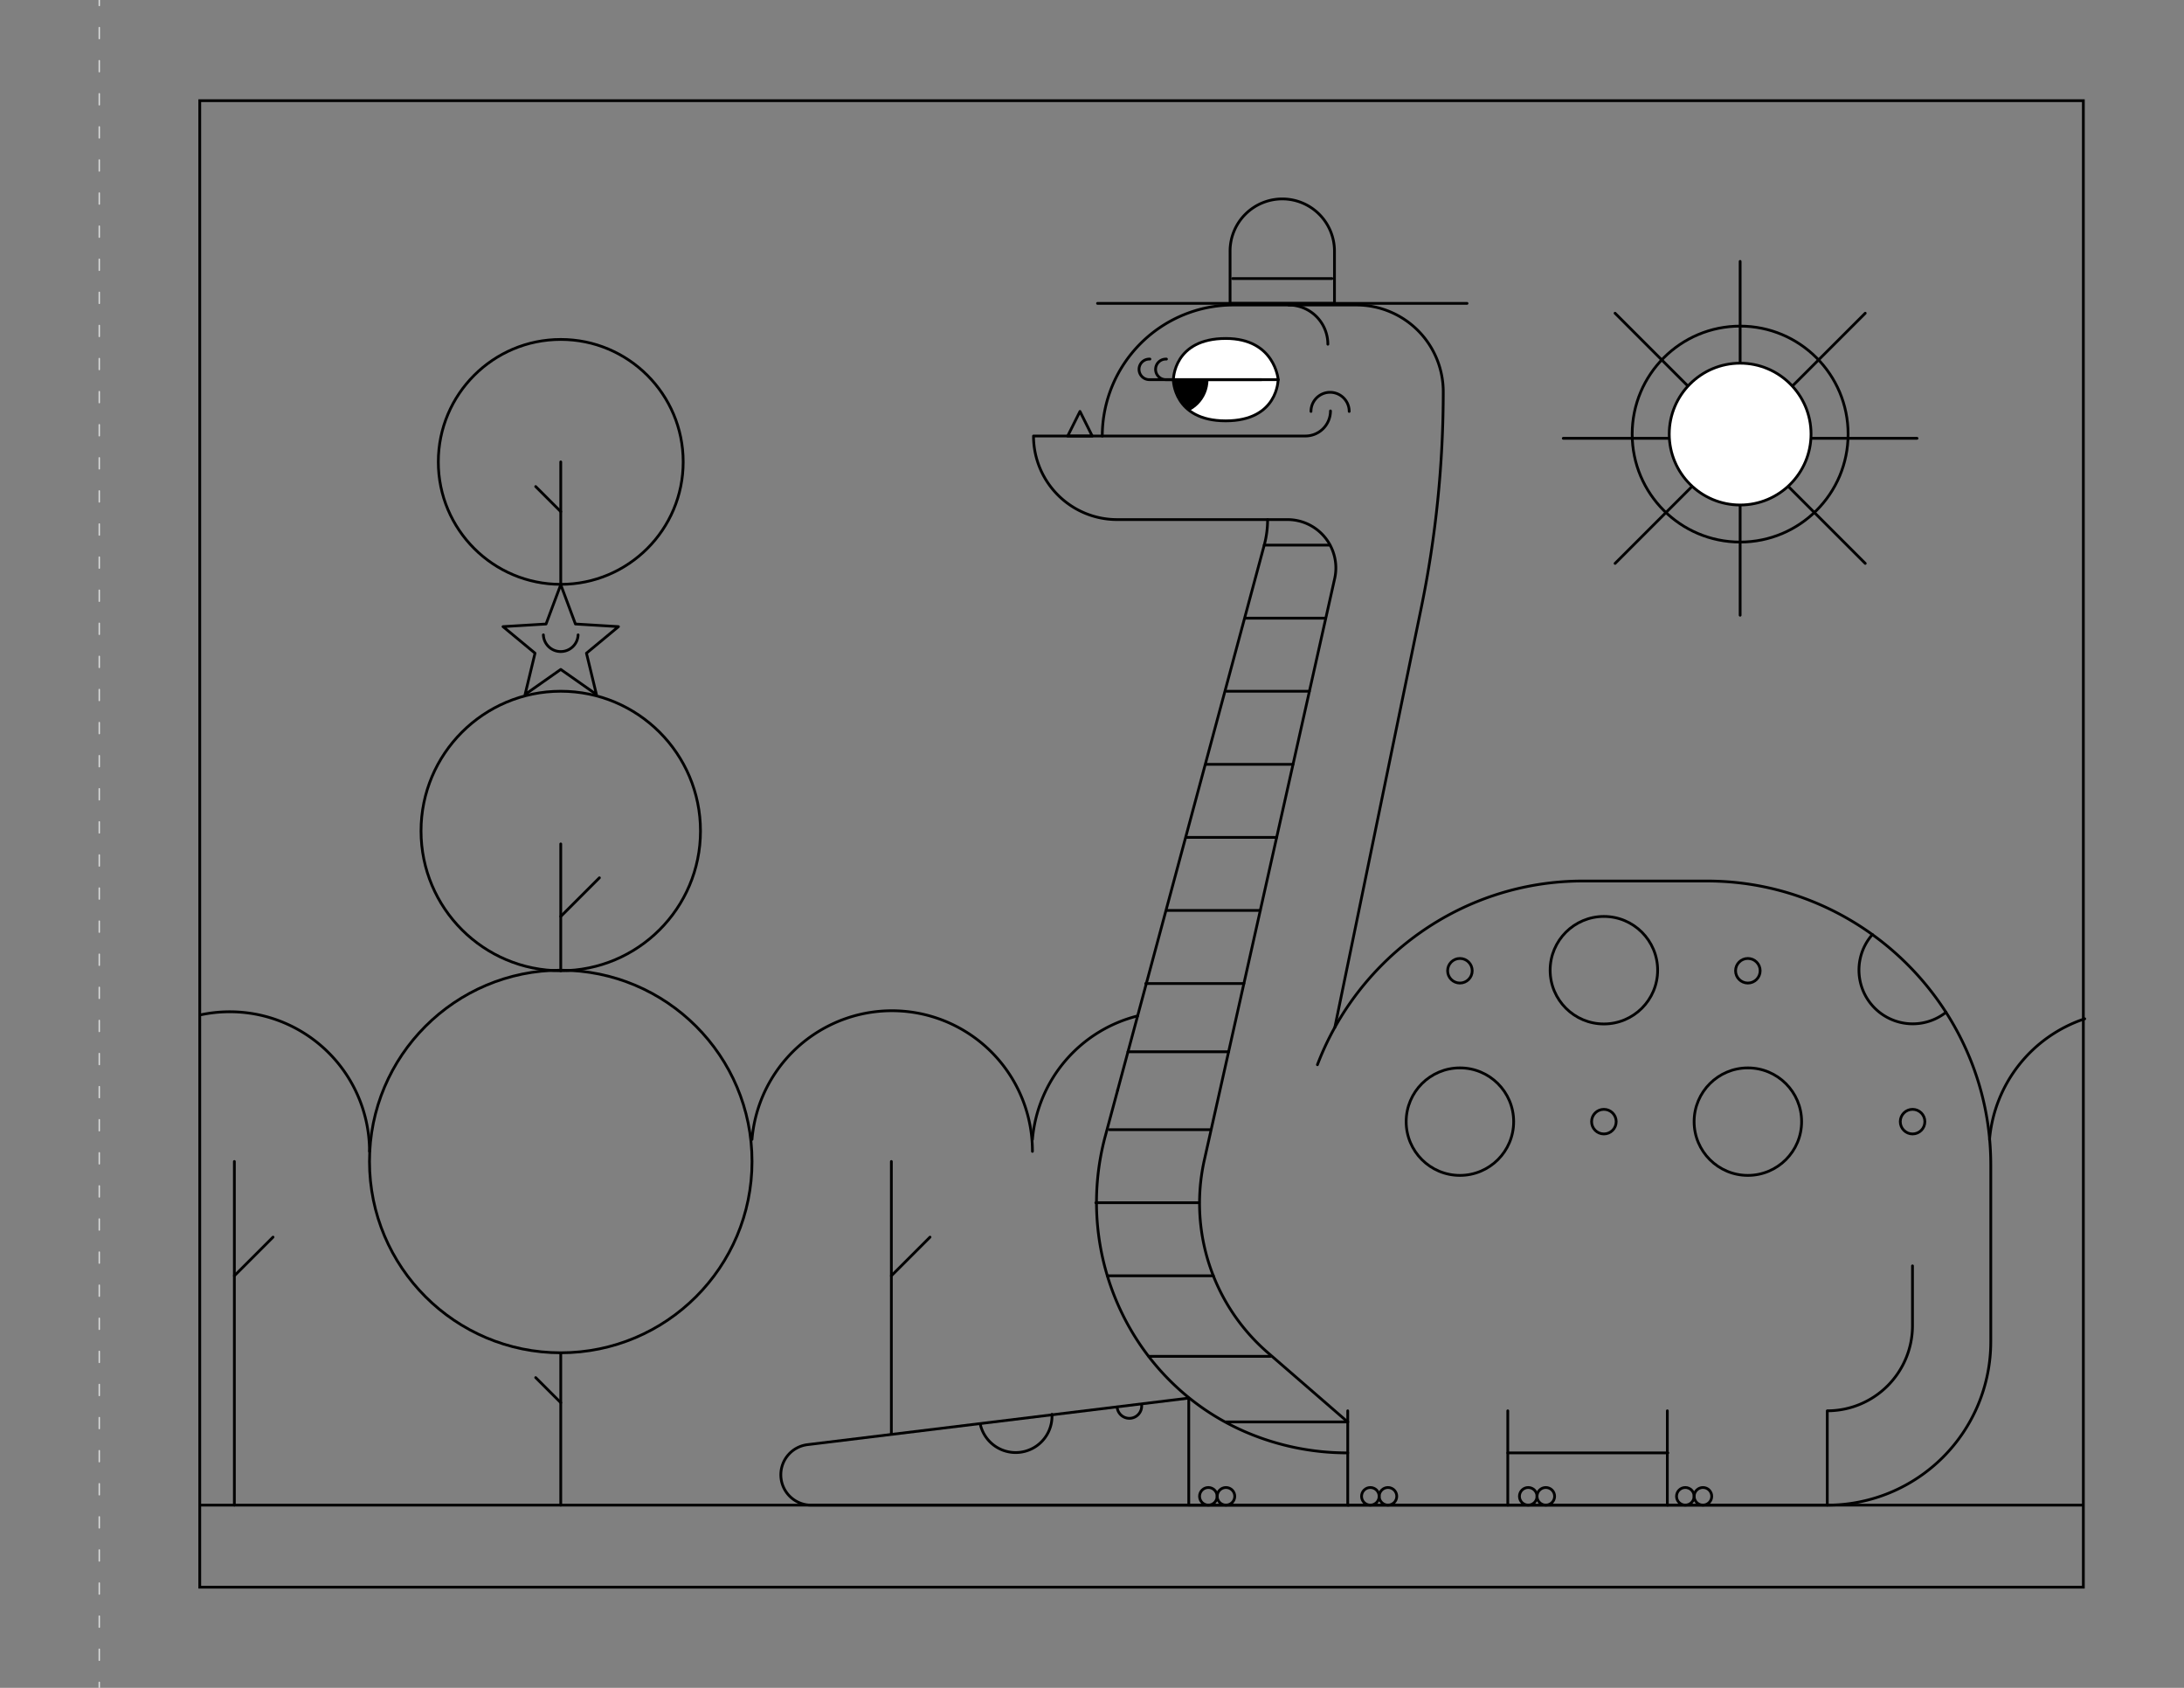<svg xmlns="http://www.w3.org/2000/svg" xmlns:xlink="http://www.w3.org/1999/xlink" viewBox="0 0 792 612"><rect x="0" y="0" width="792" height="612" fill="#808080" stroke="none"/><defs><style>.cls-1,.cls-2,.cls-5,.cls-6{fill:none;}.cls-2,.cls-3{stroke:#000;}.cls-2,.cls-3,.cls-5,.cls-6{stroke-linecap:round;stroke-linejoin:round;}.cls-3{fill:#fff;}.cls-4{clip-path:url(#clip-path);}.cls-5,.cls-6{stroke:#dddede;stroke-width:0.5px;}.cls-6{stroke-dasharray:4 8;}</style><clipPath id="clip-path"><path class="cls-1" d="M425.52,137.66s0,14.94,19,14.94c17.83,0,19-14.94,19-14.94Z"/></clipPath></defs><g id="art"><path class="cls-2" d="M477.75,386.06c14.76-38.83,52.42-66.61,96.26-66.61h45c56.61,0,102.92,46.32,102.92,102.92v64.12a59.26,59.26,0,0,1-59.26,59.26h0"/><path class="cls-2" d="M488.74,526.81h0a93.22,93.22,0,0,1-37.09-7.61c-41.23-17.83-62.51-63.85-50.84-107.22l4.49-16.69"/><polyline class="cls-2" points="546.78 511.55 546.78 545.75 488.74 545.75 488.74 511.55"/><path class="cls-2" d="M604.64,511.55v34.2h58v-34.2h0a30.89,30.89,0,0,0,30.9-30.89V459"/><line class="cls-2" x1="546.78" y1="526.81" x2="604.82" y2="526.81"/><line class="cls-2" x1="546.78" y1="545.75" x2="604.82" y2="545.75"/><path class="cls-2" d="M431.07,545.75H294.16a11,11,0,0,1-11-11h0a11,11,0,0,1,9.68-10.93l138.25-16.88v38.83h58"/><path class="cls-2" d="M459.68,188.42h0a35.5,35.5,0,0,1-1.22,9.23L405.3,395.29"/><path class="cls-2" d="M482.48,149a9.09,9.09,0,0,1-9.1,9.09H374.79a30.31,30.31,0,0,0,30.3,30.31h61.75A17.54,17.54,0,0,1,484,209.8L436.73,420.66A71.62,71.62,0,0,0,435,436.31h0a71.63,71.63,0,0,0,24.71,54.12l29,25.15"/><path class="cls-2" d="M399.73,158.11h0a47.52,47.52,0,0,1,47.51-47.51h44.69a31.45,31.45,0,0,1,31.45,31.45h0a389.15,389.15,0,0,1-8,78.43l-31.31,152"/><path class="cls-2" d="M467.33,110.6a14.21,14.21,0,0,1,14.2,14.21"/><path class="cls-2" d="M475.41,149.18a6.93,6.93,0,0,1,13.86,0"/><polygon class="cls-2" points="396.1 158.12 387.17 158.12 391.64 149.18 396.1 158.12"/><path class="cls-3" d="M463.49,137.66s0,14.94-19,14.94-19-14.94-19-14.94"/><path class="cls-3" d="M425.52,137.66s0-14.93,19-14.93c17.83,0,19,14.93,19,14.93"/><path class="cls-2" d="M463.49,137.66H422.8a3.73,3.73,0,0,1-3.74-3.74h0a3.72,3.72,0,0,1,3.72-3.72H423"/><g class="cls-4"><circle cx="425.52" cy="137.66" r="12.71"/></g><path class="cls-2" d="M457.49,137.66H416.8a3.73,3.73,0,0,1-3.74-3.74h0a3.71,3.71,0,0,1,3.72-3.72H417"/><circle class="cls-2" cx="438.19" cy="542.55" r="3.19"/><circle class="cls-2" cx="444.58" cy="542.55" r="3.19"/><circle class="cls-2" cx="496.94" cy="542.55" r="3.19"/><circle class="cls-2" cx="503.33" cy="542.55" r="3.19"/><circle class="cls-2" cx="611.16" cy="542.55" r="3.19"/><circle class="cls-2" cx="617.55" cy="542.55" r="3.19"/><circle class="cls-2" cx="554.19" cy="542.55" r="3.19"/><circle class="cls-2" cx="560.57" cy="542.55" r="3.19"/><path class="cls-2" d="M381.48,512.83a13.17,13.17,0,0,1-26,3.58"/><circle class="cls-2" cx="529.42" cy="406.7" r="19.49"/><circle class="cls-2" cx="581.63" cy="351.79" r="19.49"/><circle class="cls-2" cx="633.84" cy="406.7" r="19.49"/><path class="cls-2" d="M705.69,367.05A19.49,19.49,0,0,1,679,338.86"/><circle class="cls-2" cx="529.42" cy="351.99" r="4.46"/><circle class="cls-2" cx="633.84" cy="351.99" r="4.46"/><circle class="cls-2" cx="581.63" cy="406.7" r="4.46"/><path class="cls-2" d="M414,509.41a4.46,4.46,0,0,1-8.89.8"/><circle class="cls-2" cx="693.57" cy="406.7" r="4.46"/><line class="cls-2" x1="458.46" y1="197.65" x2="482.28" y2="197.65"/><line class="cls-2" x1="444.85" y1="250.64" x2="474.81" y2="250.64"/><line class="cls-2" x1="451.68" y1="224.15" x2="480.64" y2="224.15"/><line class="cls-2" x1="430.2" y1="303.63" x2="462.94" y2="303.63"/><line class="cls-2" x1="415.49" y1="356.62" x2="451.07" y2="356.62"/><line class="cls-2" x1="402.31" y1="409.61" x2="438.69" y2="409.61"/><line class="cls-2" x1="401.57" y1="462.59" x2="440" y2="462.59"/><line class="cls-2" x1="397.39" y1="436.1" x2="434.82" y2="436.1"/><line class="cls-2" x1="409.04" y1="381.36" x2="445.53" y2="381.36"/><line class="cls-2" x1="423.14" y1="330.12" x2="457.01" y2="330.12"/><line class="cls-2" x1="437.34" y1="277.14" x2="468.87" y2="277.14"/><line class="cls-2" x1="444.58" y1="515.58" x2="488.74" y2="515.58"/><line class="cls-2" x1="416.61" y1="491.8" x2="460.77" y2="491.8"/><circle class="cls-2" cx="203.35" cy="421.15" r="69.36"/><circle class="cls-2" cx="203.35" cy="301.31" r="50.67"/><line class="cls-2" x1="203.35" y1="306" x2="203.35" y2="351.99"/><line class="cls-2" x1="203.35" y1="332.3" x2="217.37" y2="318.28"/><line class="cls-2" x1="323.24" y1="462.59" x2="337.26" y2="448.57"/><line class="cls-2" x1="84.99" y1="462.59" x2="99.01" y2="448.57"/><circle class="cls-2" cx="203.35" cy="167.48" r="44.4"/><line class="cls-2" x1="203.35" y1="167.48" x2="203.35" y2="212"/><line class="cls-2" x1="203.35" y1="185.51" x2="194.26" y2="176.42"/><line class="cls-2" x1="203.35" y1="490.57" x2="203.35" y2="545.75"/><line class="cls-2" x1="203.35" y1="508.59" x2="194.26" y2="499.51"/><line class="cls-2" x1="73" y1="545.75" x2="755" y2="545.75"/><line class="cls-2" x1="631.04" y1="94.78" x2="631.04" y2="223.08"/><line class="cls-2" x1="566.9" y1="158.93" x2="695.19" y2="158.93"/><line class="cls-2" x1="585.69" y1="204.29" x2="676.4" y2="113.57"/><line class="cls-2" x1="676.41" y1="204.29" x2="585.68" y2="113.57"/><circle class="cls-3" cx="631.04" cy="157.4" r="25.71"/><circle class="cls-2" cx="631.04" cy="157.4" r="39.15"/><polygon class="cls-2" points="203.35 212 208.67 226.26 224.28 227.21 212.67 236.84 216.29 251.82 203.35 242.73 190.41 251.82 194.02 236.84 182.41 227.21 198.02 226.26 203.35 212"/><path class="cls-2" d="M209.64,230.2a6.3,6.3,0,0,1-12.59,0"/><path class="cls-2" d="M272.7,413.15a50.94,50.94,0,0,1,101.7,4.33"/><path class="cls-2" d="M721.48,413.17A50.69,50.69,0,0,1,756,369.41"/><path class="cls-2" d="M73,367.92a50.68,50.68,0,0,1,61,49.56"/><path class="cls-2" d="M374.4,413.17a50.66,50.66,0,0,1,38.13-44.8"/><line class="cls-2" x1="323.24" y1="421.15" x2="323.24" y2="519.75"/><line class="cls-2" x1="84.99" y1="421.15" x2="84.99" y2="545.75"/><path class="cls-2" d="M465,72.13h0a18.93,18.93,0,0,1,18.93,18.93V110a0,0,0,0,1,0,0H446.07a0,0,0,0,1,0,0V91.07A18.93,18.93,0,0,1,465,72.13Z"/><line class="cls-2" x1="398" y1="110" x2="532" y2="110"/><line class="cls-2" x1="447" y1="101" x2="483" y2="101"/></g><g id="diecut"><line class="cls-5" x1="36" x2="36" y2="2"/><line class="cls-6" x1="36" y1="10" x2="36" y2="606"/><line class="cls-5" x1="36" y1="610" x2="36" y2="612"/></g><g id="frame"><path d="M755,37V575H72.94V37H755m1-1H71.94V576H756V36Z"/></g></svg>